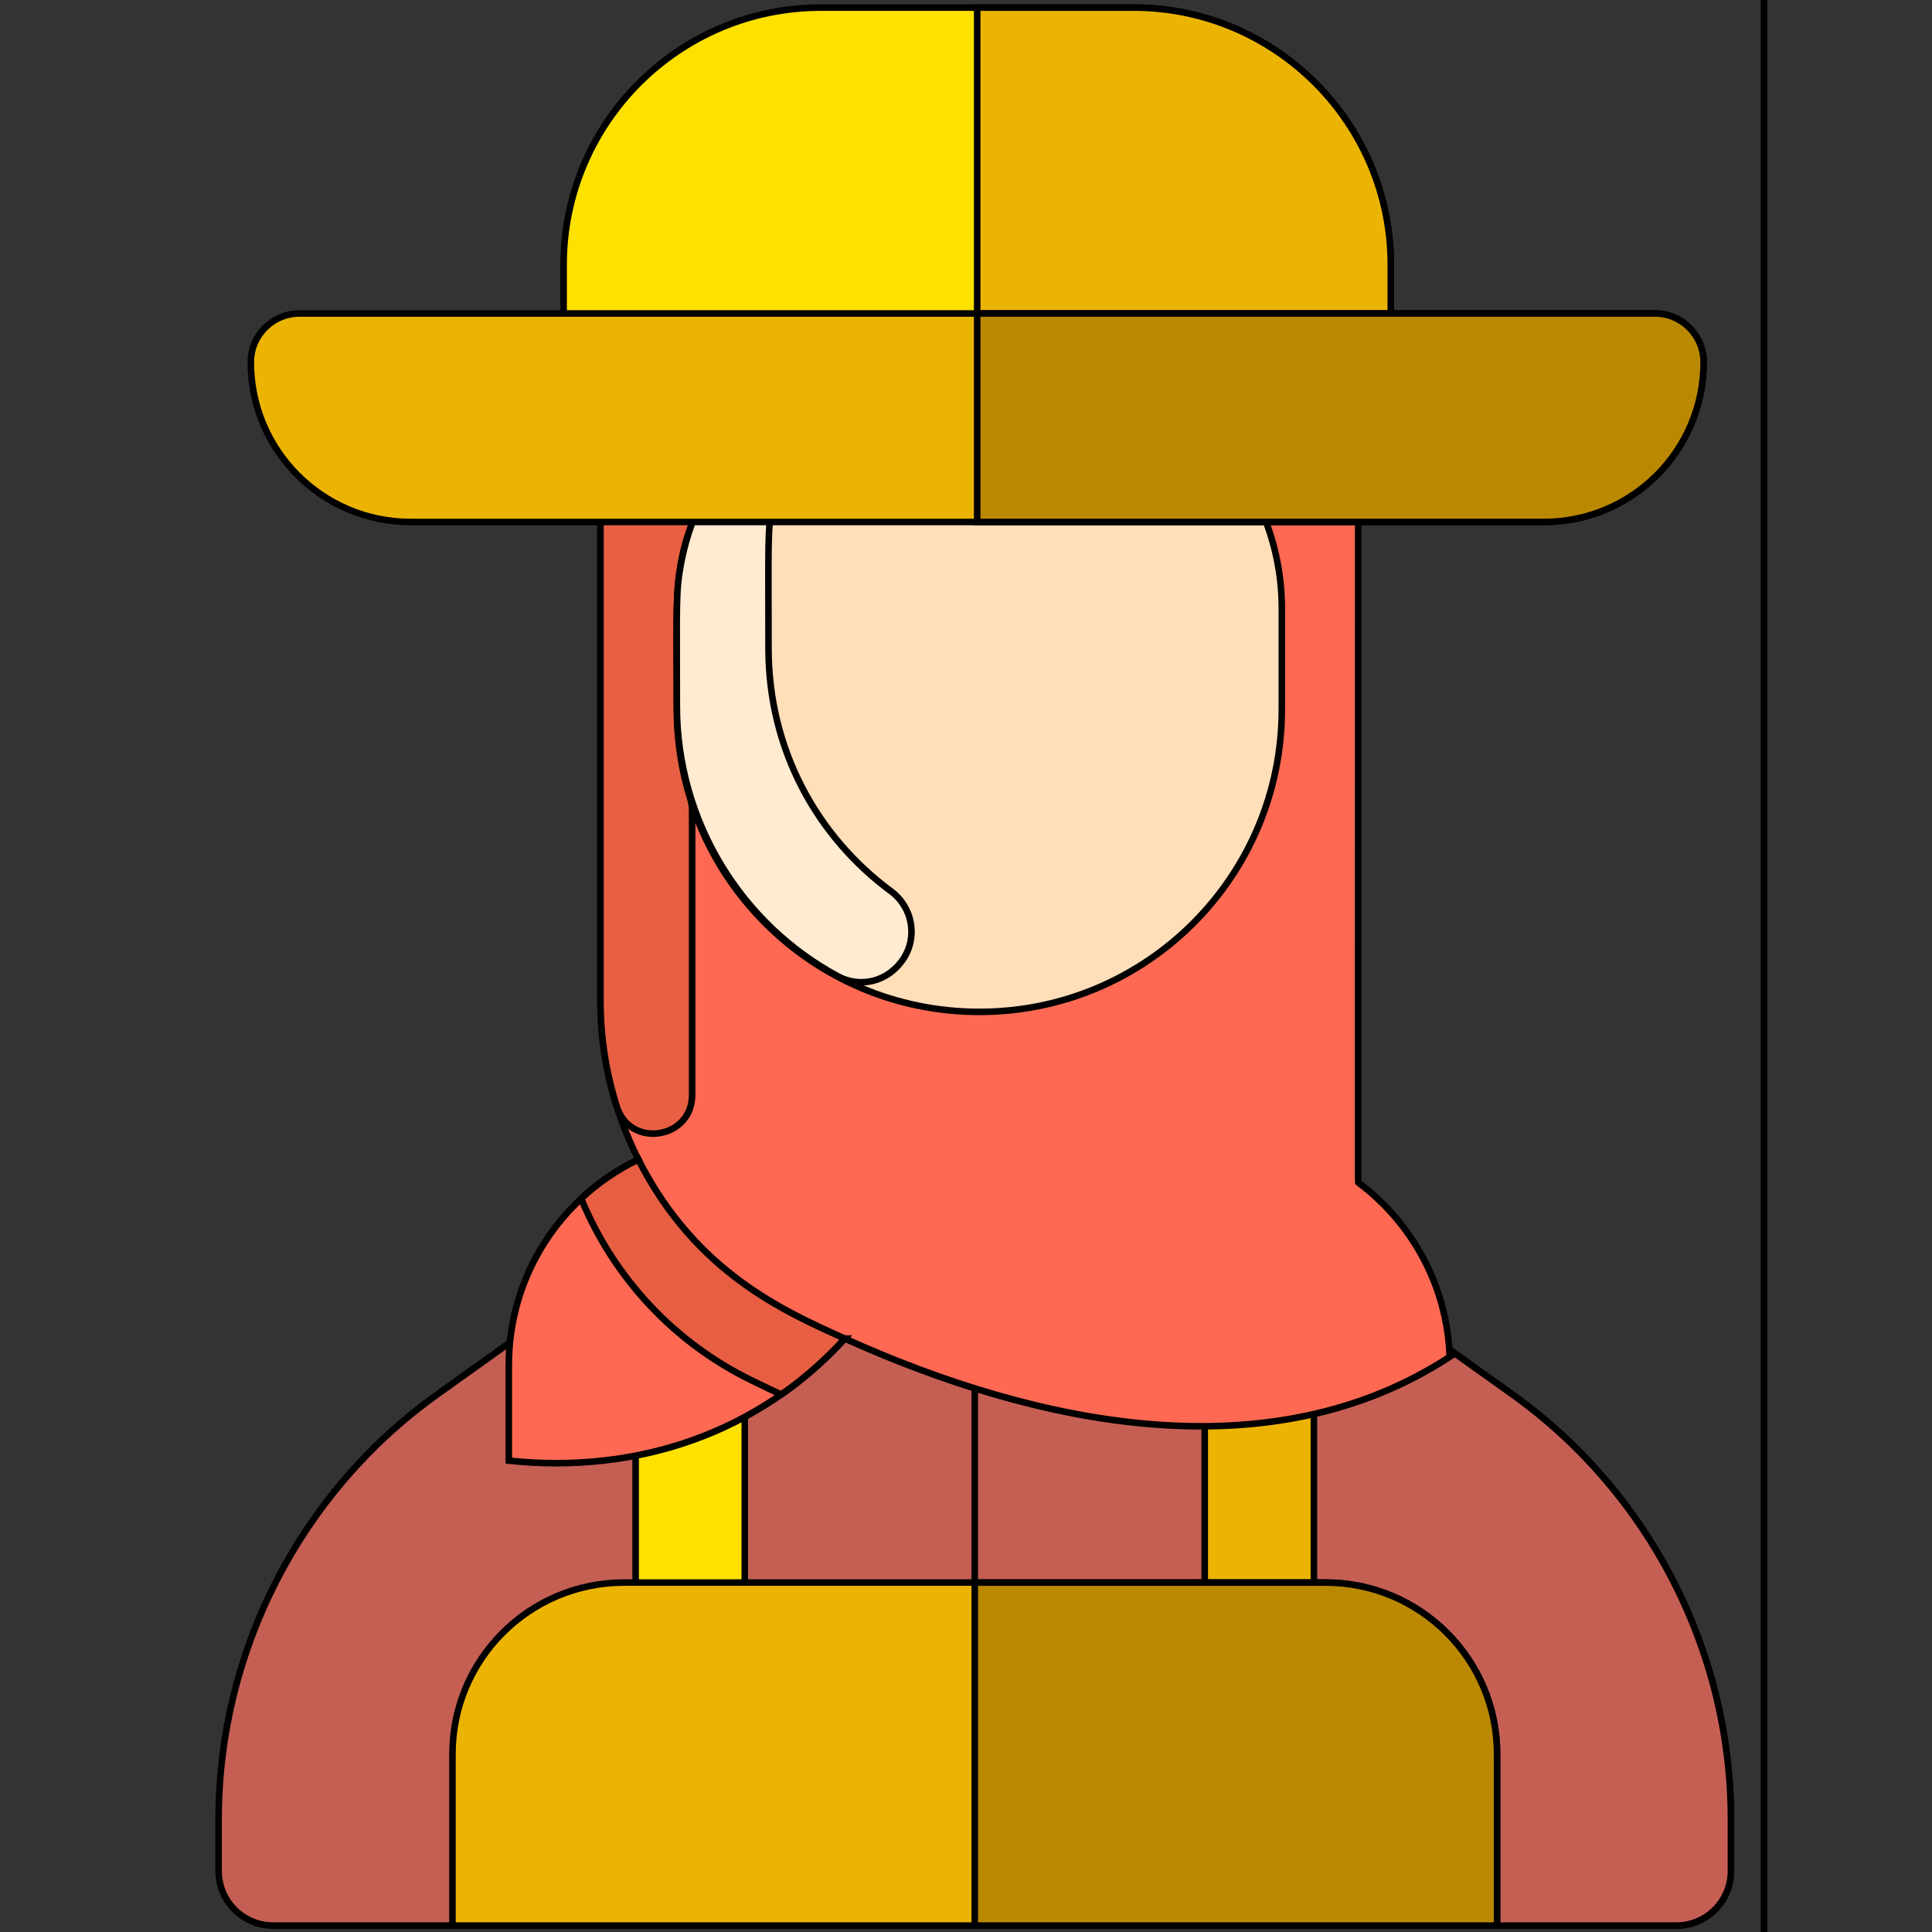 <svg width="512" height="512" xmlns="http://www.w3.org/2000/svg">
 <rect width="100%" height="100%" fill="#333333" stroke="none"/>
 <!-- Created with Method Draw - http://github.com/duopixel/Method-Draw/ -->

 <g>
  <title>background</title>
  <rect fill="none" id="canvas_background" height="514" width="514" y="-1" x="-1"/>
  <g display="none" overflow="visible" y="0" x="0" height="100%" width="100%" id="canvasGrid">
   <rect fill="url(#gridpattern)" stroke-width="0" y="0" x="0" height="100%" width="100%"/>
  </g>
 </g>
 <g>
  <title>Layer 1</title>
  <!-- Created with Method Draw - http://github.com/duopixel/Method-Draw/ -->
  <g stroke="null" id="svg_153">
   <g stroke="null" transform="matrix(1.737,0,0,1.737,-13.426,-164.183) " id="svg_150">
    <title stroke="null" transform="translate(-0.823,0) translate(-0.823,0) translate(-0.823,0) translate(-0.823,0) translate(0,0.823) translate(0,-0.823) translate(0,-0.823) translate(-0.823,0) translate(-0.823,0) translate(-0.823,0) translate(-0.823,0) translate(0,-0.823) translate(-12.621,-7.573) translate(-3.427,-5.141) translate(-26.592,-9.75) translate(-27.973,-17.362) translate(-73.287,-67.65) translate(-207.955,-29.994) translate(0,-1) translate(0,-1) translate(0,-1) translate(-1,0) translate(1,0) translate(0,1) translate(-1,0) translate(0,1) translate(0,1) translate(0,1) translate(0,1) translate(0,1) translate(0,-1) translate(0,-1) translate(0,-1) translate(0,-1) translate(0,-1) translate(0,-1) translate(0,-1) translate(0,-1) translate(0,-1) translate(0,-1) translate(0,-1) translate(0,-1) translate(0,-1) translate(0,-1) translate(0,-1) translate(0,-1) translate(0,-1) translate(1,0) translate(-1,0) translate(-1.002,-1.4210854715202004e-14) translate(-1.4210854715202004e-14,26.198) translate(-15.699,-21.979) translate(-1908,-1962) translate(2048,0) translate(0,2104) ">background</title>
    <rect stroke="null" x="-237.137" y="-7.893" width="514" height="402" id="svg_148" fill="none"/>
    <g stroke="null" id="svg_147" display="none">
     <rect stroke="null" id="svg_151" width="512" height="512" x="-236.137" y="-6.893" stroke-width="0" fill="url(#gridpattern)"/>
    </g>
   </g>
   <g stroke="null" transform="matrix(1.737,0,0,1.737,-13.426,-164.183) " id="svg_152">
    <title stroke="null" transform="translate(-0.823,0) translate(-0.823,0) translate(-0.823,0) translate(-0.823,0) translate(0,0.823) translate(0,-0.823) translate(0,-0.823) translate(-0.823,0) translate(-0.823,0) translate(-0.823,0) translate(-0.823,0) translate(0,-0.823) translate(-12.621,-7.573) translate(-3.427,-5.141) translate(-26.592,-9.75) translate(-27.973,-17.362) translate(-73.287,-67.65) translate(-207.955,-29.994) translate(0,-1) translate(0,-1) translate(0,-1) translate(-1,0) translate(1,0) translate(0,1) translate(-1,0) translate(0,1) translate(0,1) translate(0,1) translate(0,1) translate(0,1) translate(0,-1) translate(0,-1) translate(0,-1) translate(0,-1) translate(0,-1) translate(0,-1) translate(0,-1) translate(0,-1) translate(0,-1) translate(0,-1) translate(0,-1) translate(0,-1) translate(0,-1) translate(0,-1) translate(0,-1) translate(0,-1) translate(0,-1) translate(1,0) translate(-1,0) translate(-1.002,-1.4210854715202004e-14) translate(-1.4210854715202004e-14,26.198) translate(-15.699,-21.979) translate(-1908,-1962) translate(2048,0) translate(0,2104) ">Layer 1</title>
    <g stroke="null" id="svg_94">
     <g stroke="null" id="svg_109" transform="matrix(0.725,0,0,0.725,-1398.285,-1075.459) "/>
     <g stroke="null" id="svg_108" transform="matrix(0.725,0,0,0.725,-1398.285,-1075.459) "/>
     <g stroke="null" id="svg_107" transform="matrix(0.725,0,0,0.725,-1398.285,-1075.459) "/>
     <g stroke="null" id="svg_106" transform="matrix(0.725,0,0,0.725,-1398.285,-1075.459) "/>
     <g stroke="null" id="svg_105" transform="matrix(0.725,0,0,0.725,-1398.285,-1075.459) "/>
     <g stroke="null" id="svg_104" transform="matrix(0.725,0,0,0.725,-1398.285,-1075.459) "/>
     <g stroke="null" id="svg_103" transform="matrix(0.725,0,0,0.725,-1398.285,-1075.459) "/>
     <g stroke="null" id="svg_102" transform="matrix(0.725,0,0,0.725,-1398.285,-1075.459) "/>
     <g stroke="null" id="svg_101" transform="matrix(0.725,0,0,0.725,-1398.285,-1075.459) "/>
     <g stroke="null" id="svg_100" transform="matrix(0.725,0,0,0.725,-1398.285,-1075.459) "/>
     <g stroke="null" id="svg_99" transform="matrix(0.725,0,0,0.725,-1398.285,-1075.459) "/>
     <g stroke="null" id="svg_98" transform="matrix(0.725,0,0,0.725,-1398.285,-1075.459) "/>
     <g stroke="null" id="svg_97" transform="matrix(0.725,0,0,0.725,-1398.285,-1075.459) "/>
     <g stroke="null" id="svg_96" transform="matrix(0.725,0,0,0.725,-1398.285,-1075.459) "/>
     <g stroke="null" id="svg_95" transform="matrix(0.725,0,0,0.725,-1398.285,-1075.459) "/>
    </g>
    <g stroke="null" id="svg_87">
     <path stroke="null" d="m238.444,307.255l-32.558,-23.252c-1.412,-1.008 -3.103,-1.551 -4.84,-1.551l-8.918,-0.002c-2.21,0 -4.331,0.883 -5.89,2.442c-7.955,7.957 -18.538,12.342 -29.791,12.342c-11.253,0 -21.834,-4.385 -29.791,-12.342c-1.559,-1.559 -3.68,-2.442 -5.89,-2.442l-8.918,0.002c-1.735,0 -3.429,0.542 -4.84,1.551l-32.558,23.252c-20.895,14.927 -33.369,39.168 -33.369,64.845l0,7.877c0,4.6 3.73,8.328 8.328,8.328l214.078,0c4.6,0 8.328,-3.728 8.328,-8.328l0,-7.877c0,-25.677 -12.474,-49.918 -33.369,-64.845zm0,0" fill="#c55f54" id="svg_93"/>
     <path stroke="null" d="m263.485,388.304c4.6,0 8.328,-3.728 8.328,-8.328l0,-7.877c0,-25.677 -12.474,-49.918 -33.369,-64.845l-32.556,-23.252c-1.414,-1.008 -3.106,-1.551 -4.84,-1.551l-8.92,-0.002c-2.208,0 -4.329,0.883 -5.89,2.442c-7.955,7.957 -18.538,12.342 -29.791,12.342l0,91.071l107.039,0zm0,0" fill="#c55f54" id="svg_92"/>
     <path stroke="null" d="m199.861,344.298c-4.598,0 -8.328,-3.73 -8.328,-8.328l0,-53.521c0,-4.598 3.73,-8.328 8.328,-8.328c4.6,0 8.328,3.73 8.328,8.328l0,53.521c0,4.6 -3.728,8.328 -8.328,8.328zm0,0" fill="#ecb402" id="svg_91"/>
     <path stroke="null" d="m113.032,344.298c-4.6,0 -8.328,-3.73 -8.328,-8.328l0,-53.521c0,-4.598 3.728,-8.328 8.328,-8.328c4.6,0 8.328,3.73 8.328,8.328l0,53.521c0,4.6 -3.728,8.328 -8.328,8.328zm0,0" fill="#ffe100" id="svg_90"/>
     <path stroke="null" d="m236.134,388.304l-159.373,0l0,-26.167c0,-14.452 11.715,-26.167 26.167,-26.167l107.037,0c14.452,0 26.169,11.715 26.169,26.167l0,26.167zm0,0" fill="#ecb402" id="svg_89"/>
     <path stroke="null" d="m156.446,335.97l0,52.334l79.688,0l0,-26.167c0,-14.452 -11.717,-26.167 -26.169,-26.167l-53.518,0zm0,0" fill="#bb8901" id="svg_88"/>
    </g>
    <g stroke="null" id="svg_81">
     <path stroke="null" d="m228.907,301.534c-27.258,17.8 -62.626,10.595 -92.292,-2.788c-13.165,14.465 -31.793,20.694 -51.257,18.623l0,-14.572c0,-13.826 8.078,-25.773 19.769,-31.372c-3.739,-7.374 -5.785,-15.644 -5.785,-24.226l0,-80.862c0,-31.922 25.88,-57.802 57.802,-57.802s57.802,25.88 57.802,57.802c0.005,109.65 -0.033,108.598 0.014,108.598c8.167,6.107 13.561,15.714 13.947,26.599z" fill="#ff6953" id="svg_86"/>
     <path stroke="null" d="m169.096,150.084c-7.696,-0.68 -15.699,-0.724 -23.904,0c-19.397,1.7 -34.196,17.911 -34.196,37.264l0,15.406c0,25.489 20.66,46.148 46.148,46.148s46.148,-20.66 46.148,-46.148l0,-15.406c-0,-19.341 -14.789,-35.564 -34.196,-37.264z" fill="#ffdfba" id="svg_85"/>
     <path stroke="null" d="m136.614,298.747c-2.471,2.713 -5.664,5.724 -9.7,8.54c-0.924,-0.434 -4.098,-1.947 -4.489,-2.154c-11.657,-5.673 -20.933,-15.425 -26.03,-27.74c2.573,-2.41 5.515,-4.428 8.731,-5.967c8.749,17.276 22.32,23.174 31.488,27.321z" fill="#e85e43" id="svg_84"/>
     <path stroke="null" d="m172.084,122.493c-27.641,-0.334 -54.115,19.372 -58.232,50.016c-0.064,0.479 -0.187,0.95 -0.364,1.401c-3.09,7.918 -2.493,13.161 -2.493,28.844c0,4.752 0.716,9.332 2.052,13.644c0.179,0.577 0.278,1.175 0.278,1.778c0,0.275 -0,43.071 0.001,43.346c0.042,6.765 -9.453,8.288 -11.493,1.838c-1.63,-5.157 -2.492,-10.598 -2.492,-16.158l0,-80.192c0,-37.205 36.187,-67.588 74.527,-56.016c6.478,1.955 4.982,11.582 -1.783,11.5z" fill="#e95f43" id="svg_83"/>
     <path stroke="null" d="m145.524,240.851c-2.412,3.594 -6.685,4.38 -9.923,2.642c-14.658,-7.869 -24.601,-23.491 -24.606,-41.266c-0.005,-15.863 -0.168,-17.322 0.597,-21.541c2.34,-12.987 11.402,-23.722 23.601,-28.328c-4.895,5.179 -8.307,11.738 -9.617,19.005c-0.769,4.246 -0.597,5.622 -0.597,22.067c0,15.631 7.537,28.827 18.678,37.06c3.284,2.427 4.141,6.969 1.866,10.36z" fill="#ffebd2" id="svg_82"/>
    </g>
    <g stroke="null" id="svg_76">
     <path stroke="null" d="m180.677,95.681l-47.72,0c-21.636,0 -39.239,17.602 -39.239,39.239l0,7.425c0,4.101 3.324,7.425 7.425,7.425l111.348,0c4.099,0 7.425,-3.324 7.425,-7.425l0,-7.425c0,-21.636 -17.602,-39.239 -39.24,-39.239zm0,0" fill="#ffe100" id="svg_80"/>
     <path stroke="null" d="m219.918,134.921l0,7.425c0,4.099 -3.326,7.425 -7.425,7.425l-55.675,0l0,-54.091l23.86,0c21.638,0 39.24,17.602 39.24,39.24zm0,0" fill="#ecb402" id="svg_79"/>
     <path stroke="null" d="m260.224,142.349l-206.803,0c-4.098,0 -7.425,3.332 -7.425,7.429c0,13.466 10.916,24.38 24.38,24.38l172.893,0c13.464,0 24.38,-10.914 24.38,-24.38c0,-4.097 -3.326,-7.429 -7.425,-7.429zm0,0" fill="#ecb402" id="svg_78"/>
     <path stroke="null" d="m267.649,149.778c0,13.464 -10.916,24.38 -24.38,24.38l-86.452,0l0,-31.811l103.406,0c4.099,0 7.425,3.332 7.425,7.431zm0,0" fill="#bb8901" id="svg_77"/>
    </g>
   </g>
  </g>
 </g>
</svg>